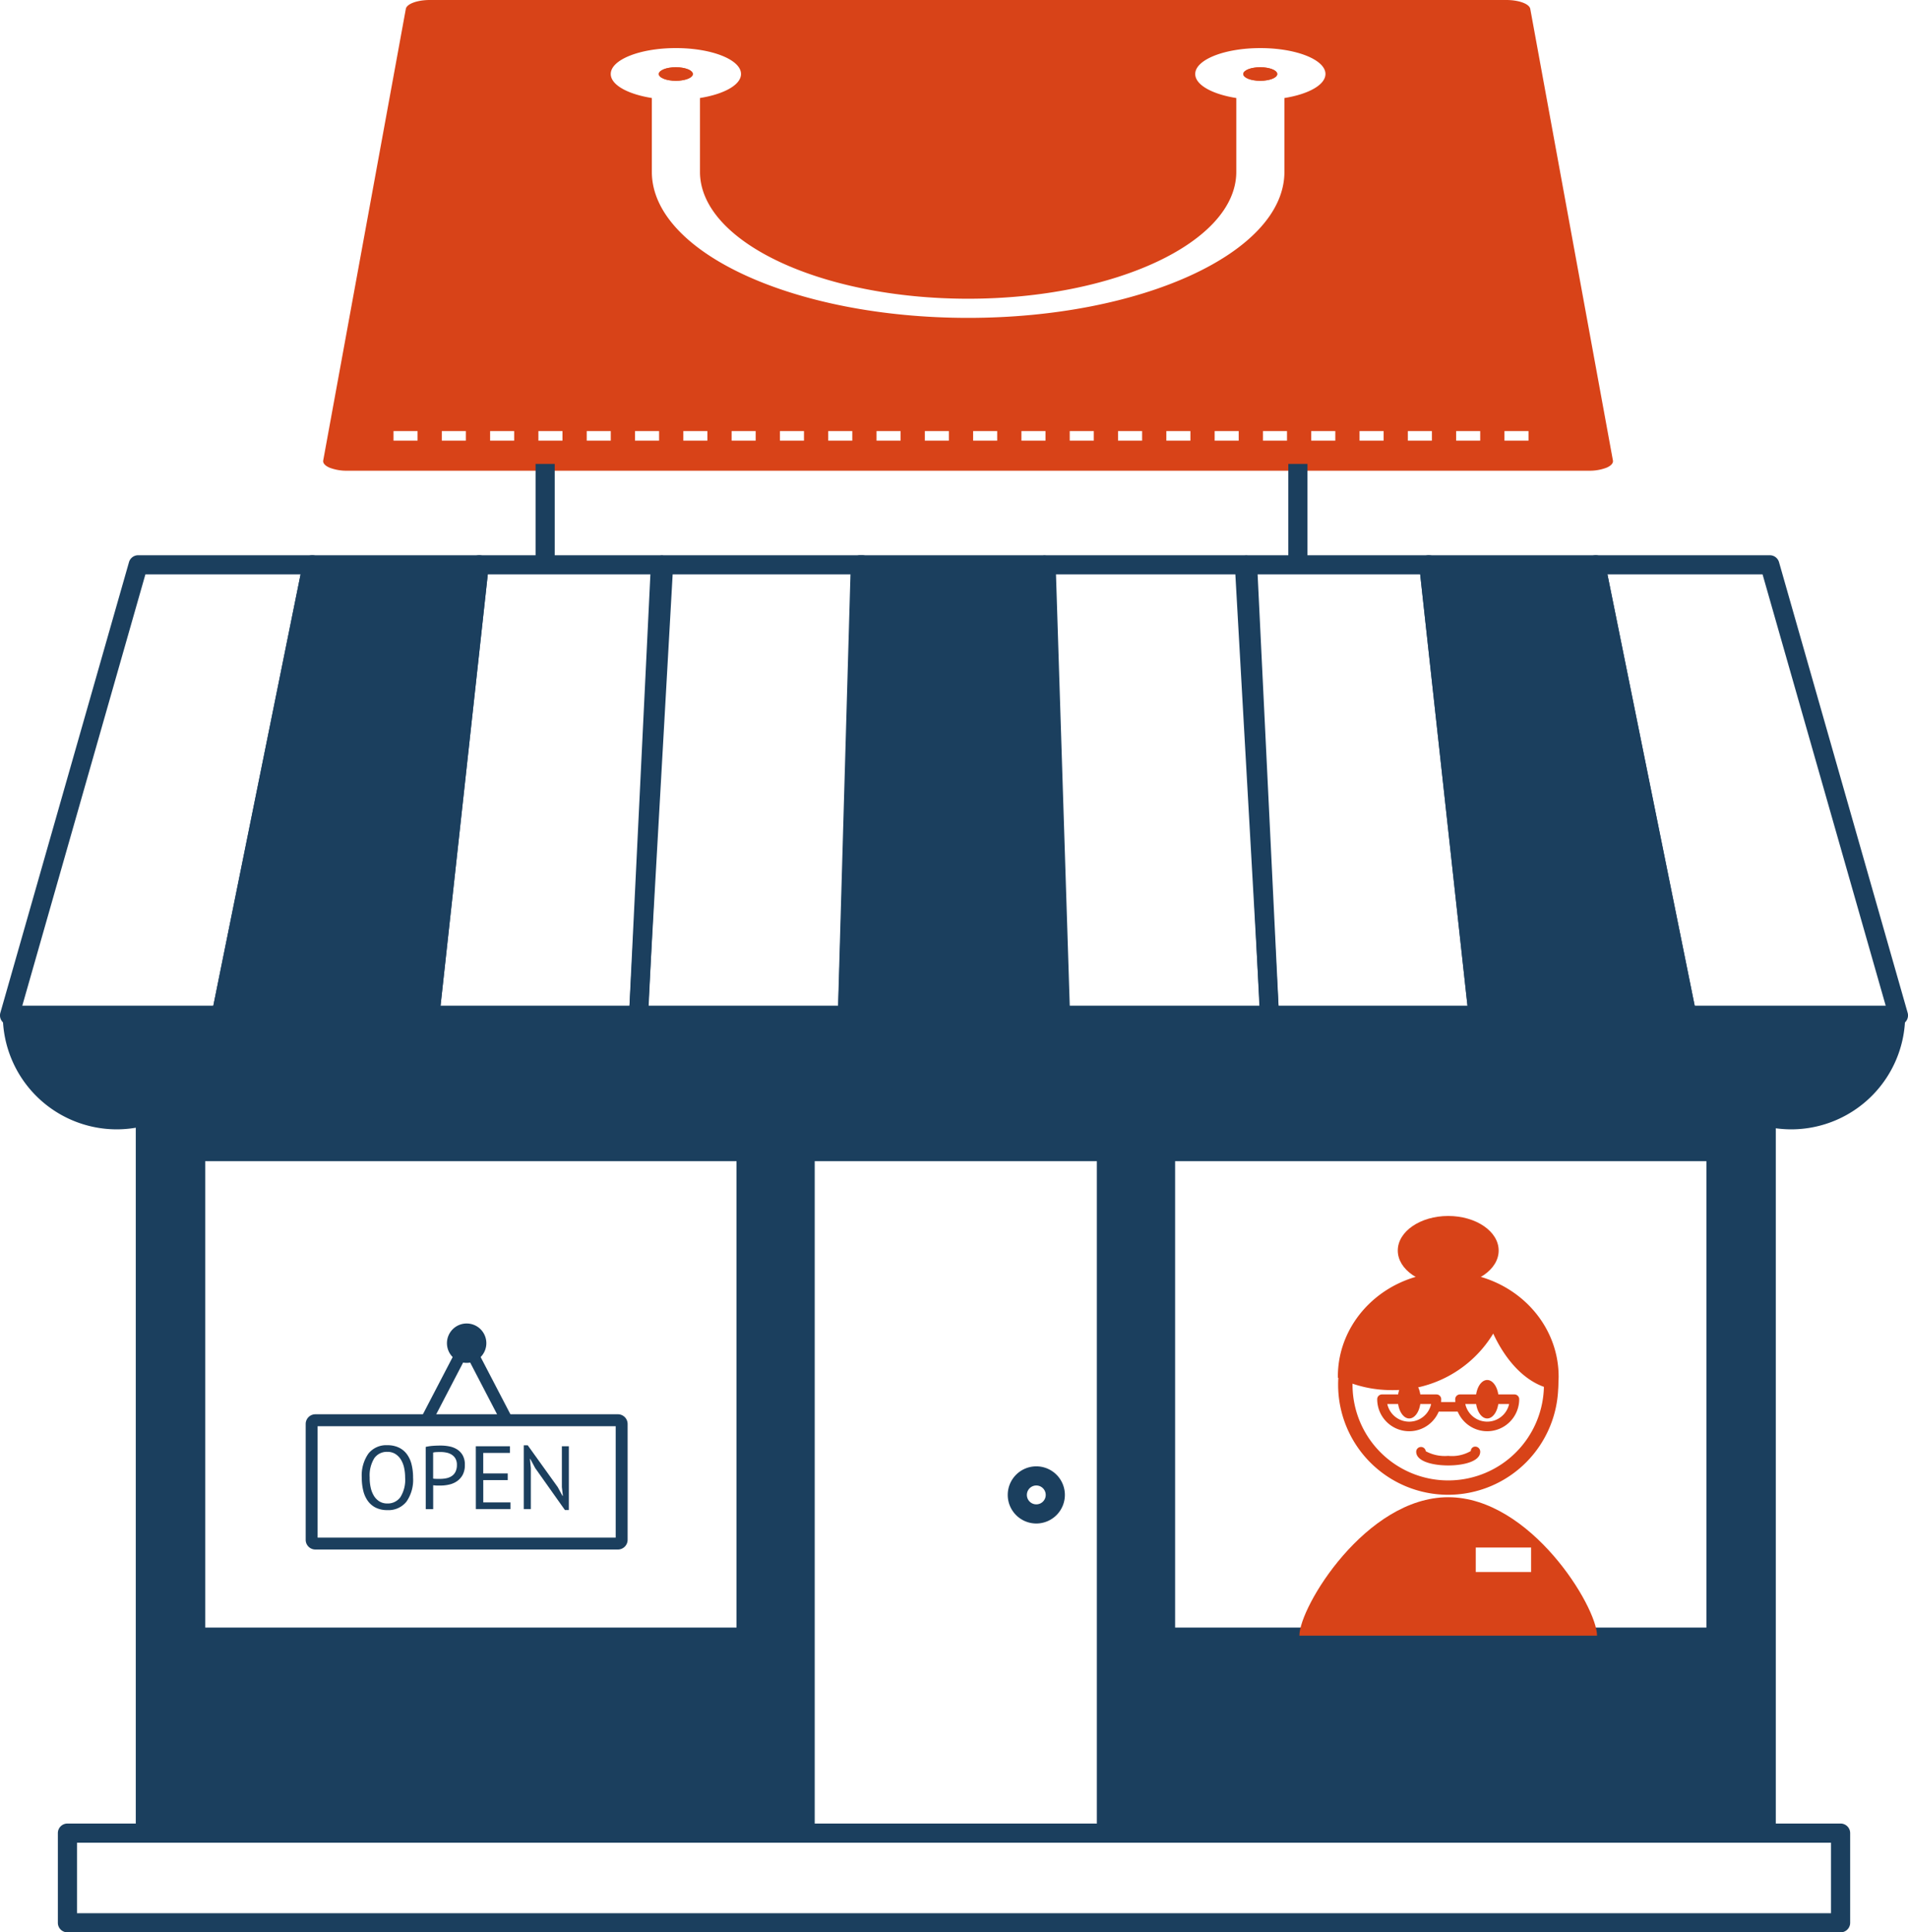 <svg xmlns="http://www.w3.org/2000/svg" width="189.612" height="192" viewBox="0 0 189.612 192">
  <g id="Grupo_145051" data-name="Grupo 145051" transform="translate(-180 -3352)">
    <g id="Grupo_142760" data-name="Grupo 142760" transform="translate(212.114 3352)">
      <g id="Grupo_142759" data-name="Grupo 142759" transform="translate(33.358 6.683)">
        <path id="Trazado_215152" data-name="Trazado 215152" d="M419.2,185.62c-.929,0-1.686.3-1.686.672s.757.671,1.686.671,1.689-.3,1.689-.671S420.135,185.62,419.2,185.62Z" transform="translate(-359.433 -185.62)" fill="#d84318"/>
        <path id="Trazado_215153" data-name="Trazado 215153" d="M359.829,186.292c0-.37-.759-.672-1.691-.672s-1.689.3-1.689.672.757.671,1.689.671S359.829,186.661,359.829,186.292Z" transform="translate(-356.449 -185.62)" fill="#d84318"/>
        <path id="Trazado_215154" data-name="Trazado 215154" d="M356.449,186.292c0-.37.757-.672,1.689-.672s1.691.3,1.691.672-.759.671-1.691.671S356.449,186.661,356.449,186.292Z" transform="translate(-356.449 -185.62)" fill="#d84318"/>
        <path id="Trazado_215155" data-name="Trazado 215155" d="M419.2,186.963c-.929,0-1.686-.3-1.686-.671s.757-.672,1.686-.672,1.689.3,1.689.672S420.135,186.963,419.2,186.963Z" transform="translate(-359.433 -185.62)" fill="#d84318"/>
      </g>
      <path id="Trazado_215156" data-name="Trazado 215156" d="M441.337,179.477c-.091-.5-1.133-.883-2.385-.883H331.978c-1.252,0-2.294.385-2.385.883l-8.21,44.87c-.047.264.183.524.635.717a4.671,4.671,0,0,0,1.752.3H447.164a4.671,4.671,0,0,0,1.752-.3c.453-.193.682-.453.635-.717Zm-110.577,42.9h-2.392v-.951h2.392Zm4.8,0h-2.392v-.951h2.392Zm4.8,0h-2.391v-.951h2.391Zm4.8,0h-2.392v-.951h2.392Zm4.8,0h-2.391v-.951h2.391Zm4.8,0h-2.392v-.951h2.392Zm4.8,0h-2.391v-.951h2.391Zm4.8,0h-2.391v-.951h2.391Zm4.8,0h-2.392v-.951h2.392Zm4.8,0h-2.391v-.951h2.391Zm4.8,0h-2.392v-.951h2.392Zm4.8,0h-2.391v-.951h2.391Zm4.8,0h-2.392v-.951h2.392Zm4.8,0h-2.392v-.951h2.392Zm4.8,0h-2.392v-.951h2.392Zm4.8,0h-2.392v-.951h2.392Zm4.8,0h-2.391v-.951h2.391Zm4.8,0h-2.392v-.951h2.392Zm4.8,0h-2.392v-.951h2.392Zm-.258-34.045v7.422c-.1,7.956-14.2,14.424-31.432,14.424s-31.321-6.468-31.43-14.419v-7.426c-2.387-.38-4.085-1.3-4.085-2.387,0-1.419,2.9-2.574,6.472-2.574s6.474,1.155,6.474,2.574c0,1.081-1.693,2.006-4.078,2.386v7.422c.1,6.9,12.049,12.522,26.647,12.522s26.562-5.619,26.649-12.526v-7.416c-2.387-.38-4.08-1.3-4.08-2.387,0-1.419,2.9-2.574,6.47-2.574s6.472,1.155,6.472,2.574C420.978,187.031,419.285,187.955,416.9,188.335Zm5.057,34.045h-2.392v-.951h2.392Zm4.8,0h-2.392v-.951h2.392Zm4.8,0h-2.391v-.951h2.391Zm4.8,0h-2.392v-.951h2.392Zm4.8,0h-2.391v-.951h2.391Z" transform="translate(-321.377 -178.594)" fill="#d84318"/>
    </g>
    <g id="Grupo_142789" data-name="Grupo 142789" transform="translate(180 3398.093)">
      <g id="Grupo_142761" data-name="Grupo 142761" transform="translate(13.491 54.495)">
        <path id="Trazado_215157" data-name="Trazado 215157" d="M301.8,284.349V365.9h67.471V299.135h28.039V365.9h67.471v-81.55Zm59.7,61.127H308.7V299.135h52.8Zm96.386,0h-52.8V299.135h52.8Z" transform="translate(-301.798 -284.349)" fill="#1b3f5e"/>
      </g>
      <g id="Grupo_142788" data-name="Grupo 142788" transform="translate(0 9.076)">
        <g id="Grupo_142762" data-name="Grupo 142762" transform="translate(0.279 44.77)">
          <path id="Trazado_215158" data-name="Trazado 215158" d="M288.907,284.667a10.372,10.372,0,0,0,20.744,0Z" transform="translate(-287.956 -283.716)" fill="#1b3f5e"/>
          <path id="Trazado_215159" data-name="Trazado 215159" d="M299.229,295.94a11.334,11.334,0,0,1-11.322-11.322.95.95,0,0,1,.951-.951H309.6a.951.951,0,0,1,.951.951A11.335,11.335,0,0,1,299.229,295.94Zm-9.372-10.371a9.422,9.422,0,0,0,18.747,0Z" transform="translate(-287.907 -283.667)" fill="#1b3f5e"/>
        </g>
        <g id="Grupo_142763" data-name="Grupo 142763" transform="translate(21.023 44.77)">
          <path id="Trazado_215160" data-name="Trazado 215160" d="M310.717,284.667a10.371,10.371,0,1,0,20.742,0Z" transform="translate(-309.766 -283.716)" fill="#1b3f5e"/>
          <path id="Trazado_215161" data-name="Trazado 215161" d="M321.039,295.94a11.334,11.334,0,0,1-11.322-11.322.951.951,0,0,1,.951-.951H331.41a.951.951,0,0,1,.951.951A11.334,11.334,0,0,1,321.039,295.94Zm-9.372-10.371a9.42,9.42,0,0,0,18.744,0Z" transform="translate(-309.717 -283.667)" fill="#1b3f5e"/>
        </g>
        <g id="Grupo_142764" data-name="Grupo 142764" transform="translate(62.509 44.77)">
          <path id="Trazado_215162" data-name="Trazado 215162" d="M354.334,284.667a10.372,10.372,0,0,0,20.744,0Z" transform="translate(-353.383 -283.716)" fill="#1b3f5e"/>
          <path id="Trazado_215163" data-name="Trazado 215163" d="M364.655,295.94a11.334,11.334,0,0,1-11.321-11.322.951.951,0,0,1,.951-.951h20.744a.951.951,0,0,1,.951.951A11.336,11.336,0,0,1,364.655,295.94Zm-9.371-10.371a9.421,9.421,0,0,0,18.746,0Z" transform="translate(-353.334 -283.667)" fill="#1b3f5e"/>
        </g>
        <g id="Grupo_142765" data-name="Grupo 142765" transform="translate(83.253 44.77)">
          <path id="Trazado_215164" data-name="Trazado 215164" d="M376.144,284.667a10.371,10.371,0,1,0,20.741,0Z" transform="translate(-375.193 -283.716)" fill="#1b3f5e"/>
          <path id="Trazado_215165" data-name="Trazado 215165" d="M386.464,295.94a11.333,11.333,0,0,1-11.319-11.322.951.951,0,0,1,.951-.951h20.741a.95.95,0,0,1,.951.951A11.335,11.335,0,0,1,386.464,295.94Zm-9.37-10.371a9.421,9.421,0,0,0,18.745,0Z" transform="translate(-375.144 -283.667)" fill="#1b3f5e"/>
        </g>
        <g id="Grupo_142766" data-name="Grupo 142766" transform="translate(41.766 44.77)">
          <path id="Trazado_215166" data-name="Trazado 215166" d="M332.525,284.667a10.372,10.372,0,0,0,20.743,0Z" transform="translate(-331.574 -283.716)" fill="#1b3f5e"/>
          <path id="Trazado_215167" data-name="Trazado 215167" d="M342.848,295.94a11.335,11.335,0,0,1-11.323-11.322.95.95,0,0,1,.951-.951h20.743a.95.95,0,0,1,.951.951A11.334,11.334,0,0,1,342.848,295.94Zm-9.373-10.371a9.421,9.421,0,0,0,18.746,0Z" transform="translate(-331.525 -283.667)" fill="#1b3f5e"/>
        </g>
        <g id="Grupo_142768" data-name="Grupo 142768" transform="translate(21.024)">
          <g id="Grupo_142767" data-name="Grupo 142767">
            <path id="Trazado_215168" data-name="Trazado 215168" d="M336.365,237.6l-4.906,44.77H310.717l9.058-44.77Z" transform="translate(-309.766 -236.646)" fill="#1b3f5e"/>
            <path id="Trazado_215169" data-name="Trazado 215169" d="M331.41,283.269H310.668a.951.951,0,0,1-.932-1.139l9.059-44.77a.95.95,0,0,1,.932-.763h16.59a.95.95,0,0,1,.945,1.055l-4.906,44.771A.951.951,0,0,1,331.41,283.269Zm-19.579-1.9h18.726l4.7-42.868H320.5Z" transform="translate(-309.717 -236.597)" fill="#1b3f5e"/>
          </g>
        </g>
        <g id="Grupo_142770" data-name="Grupo 142770" transform="translate(62.509)">
          <g id="Grupo_142769" data-name="Grupo 142769">
            <path id="Trazado_215170" data-name="Trazado 215170" d="M375.029,283.269H354.285a.952.952,0,0,1-.951-.963l2.447-44.77a.95.95,0,0,1,.951-.94H376.5a.95.95,0,0,1,.949,1l-1.472,44.77A.95.95,0,0,1,375.029,283.269Zm-19.781-1.9h18.88L375.5,238.5H357.671Z" transform="translate(-353.334 -236.597)" fill="#1b3f5e"/>
          </g>
        </g>
        <g id="Grupo_142772" data-name="Grupo 142772" transform="translate(41.766)">
          <g id="Grupo_142771" data-name="Grupo 142771">
            <path id="Trazado_215171" data-name="Trazado 215171" d="M353.219,283.269H332.476a.95.95,0,0,1-.945-1.055l4.906-44.77a.951.951,0,0,1,.945-.847h18.01a.95.95,0,0,1,.95,1l-2.172,44.771A.952.952,0,0,1,353.219,283.269Zm-19.683-1.9h18.777l2.08-42.868h-16.16Z" transform="translate(-331.525 -236.597)" fill="#1b3f5e"/>
          </g>
        </g>
        <g id="Grupo_142774" data-name="Grupo 142774">
          <g id="Grupo_142773" data-name="Grupo 142773">
            <path id="Trazado_215172" data-name="Trazado 215172" d="M309.588,283.269H288.565a.95.95,0,0,1-.915-1.212l12.782-44.771a.95.95,0,0,1,.914-.69h17.3a.952.952,0,0,1,.932,1.139l-9.059,44.77A.95.95,0,0,1,309.588,283.269Zm-19.763-1.9H308.81l8.673-42.868h-15.42Z" transform="translate(-287.614 -236.597)" fill="#1b3f5e"/>
          </g>
        </g>
        <g id="Grupo_142775" data-name="Grupo 142775" transform="translate(166.687 44.77)">
          <path id="Trazado_215173" data-name="Trazado 215173" d="M484.606,284.667a10.371,10.371,0,1,1-20.742,0Z" transform="translate(-462.913 -283.716)" fill="#1b3f5e"/>
          <path id="Trazado_215174" data-name="Trazado 215174" d="M474.185,295.94a11.334,11.334,0,0,1-11.321-11.322.95.95,0,0,1,.951-.951h20.742a.95.95,0,0,1,.951.951A11.335,11.335,0,0,1,474.185,295.94Zm-9.372-10.371a9.421,9.421,0,0,0,18.746,0Z" transform="translate(-462.864 -283.667)" fill="#1b3f5e"/>
        </g>
        <g id="Grupo_142776" data-name="Grupo 142776" transform="translate(145.944 44.77)">
          <path id="Trazado_215175" data-name="Trazado 215175" d="M462.8,284.667a10.371,10.371,0,1,1-20.742,0Z" transform="translate(-441.105 -283.716)" fill="#1b3f5e"/>
          <path id="Trazado_215176" data-name="Trazado 215176" d="M452.376,295.94a11.334,11.334,0,0,1-11.32-11.322.95.95,0,0,1,.951-.951h20.742a.951.951,0,0,1,.951.951A11.335,11.335,0,0,1,452.376,295.94Zm-9.371-10.371a9.421,9.421,0,0,0,18.745,0Z" transform="translate(-441.056 -283.667)" fill="#1b3f5e"/>
        </g>
        <g id="Grupo_142777" data-name="Grupo 142777" transform="translate(104.458 44.77)">
          <path id="Trazado_215177" data-name="Trazado 215177" d="M419.181,284.667a10.372,10.372,0,0,1-20.743,0Z" transform="translate(-397.487 -283.716)" fill="#1b3f5e"/>
          <path id="Trazado_215178" data-name="Trazado 215178" d="M408.759,295.94a11.334,11.334,0,0,1-11.321-11.322.95.95,0,0,1,.951-.951h20.743a.95.95,0,0,1,.951.951A11.335,11.335,0,0,1,408.759,295.94Zm-9.372-10.371a9.422,9.422,0,0,0,18.747,0Z" transform="translate(-397.438 -283.667)" fill="#1b3f5e"/>
        </g>
        <g id="Grupo_142778" data-name="Grupo 142778" transform="translate(125.201 44.77)">
          <path id="Trazado_215179" data-name="Trazado 215179" d="M440.99,284.667a10.372,10.372,0,0,1-20.743,0Z" transform="translate(-419.296 -283.716)" fill="#1b3f5e"/>
          <path id="Trazado_215180" data-name="Trazado 215180" d="M430.567,295.94a11.333,11.333,0,0,1-11.32-11.322.951.951,0,0,1,.951-.951h20.743a.95.95,0,0,1,.951.951A11.336,11.336,0,0,1,430.567,295.94ZM421.2,285.569a9.421,9.421,0,0,0,18.746,0Z" transform="translate(-419.247 -283.667)" fill="#1b3f5e"/>
        </g>
        <g id="Grupo_142780" data-name="Grupo 142780" transform="translate(141.035)">
          <g id="Grupo_142779" data-name="Grupo 142779">
            <path id="Trazado_215181" data-name="Trazado 215181" d="M436.895,237.6l4.909,44.77h20.742l-9.057-44.77Z" transform="translate(-435.944 -236.646)" fill="#1b3f5e"/>
            <path id="Trazado_215182" data-name="Trazado 215182" d="M462.5,283.269H441.755a.951.951,0,0,1-.945-.846L435.9,237.652a.95.95,0,0,1,.945-1.055H453.44a.952.952,0,0,1,.933.763l9.057,44.77a.951.951,0,0,1-.932,1.139Zm-19.89-1.9h18.727L452.662,238.5H437.907Z" transform="translate(-435.895 -236.597)" fill="#1b3f5e"/>
          </g>
        </g>
        <g id="Grupo_142782" data-name="Grupo 142782" transform="translate(102.985)">
          <g id="Grupo_142781" data-name="Grupo 142781">
            <path id="Trazado_215183" data-name="Trazado 215183" d="M419.057,283.269H398.313a.952.952,0,0,1-.95-.9l-1.472-44.77a.951.951,0,0,1,.95-1h19.77a.951.951,0,0,1,.951.94l2.445,44.77a.952.952,0,0,1-.951.963Zm-19.843-1.9h18.88L415.672,238.5H397.846Z" transform="translate(-395.89 -236.597)" fill="#1b3f5e"/>
          </g>
        </g>
        <g id="Grupo_142784" data-name="Grupo 142784" transform="translate(123.029)">
          <g id="Grupo_142783" data-name="Grupo 142783">
            <path id="Trazado_215184" data-name="Trazado 215184" d="M440.83,283.269H420.087a.952.952,0,0,1-.95-.9l-2.172-44.771a.953.953,0,0,1,.95-1h18.007a.952.952,0,0,1,.945.847l4.909,44.77a.951.951,0,0,1-.945,1.055Zm-19.836-1.9h18.775l-4.7-42.868H418.913Z" transform="translate(-416.963 -236.597)" fill="#1b3f5e"/>
          </g>
        </g>
        <g id="Grupo_142786" data-name="Grupo 142786" transform="translate(157.629)">
          <g id="Grupo_142785" data-name="Grupo 142785">
            <path id="Trazado_215185" data-name="Trazado 215185" d="M484.373,283.269H463.35a.952.952,0,0,1-.933-.763l-9.057-44.77a.951.951,0,0,1,.932-1.139h17.3a.952.952,0,0,1,.915.69l12.782,44.771a.951.951,0,0,1-.915,1.212Zm-20.245-1.9h18.985L470.872,238.5H455.455Z" transform="translate(-453.341 -236.597)" fill="#1b3f5e"/>
          </g>
        </g>
        <g id="Grupo_142787" data-name="Grupo 142787" transform="translate(83.253)">
          <path id="Trazado_215186" data-name="Trazado 215186" d="M377.43,237.6H395.6l1.29,44.77H376.144Z" transform="translate(-375.193 -236.646)" fill="#1b3f5e"/>
          <path id="Trazado_215187" data-name="Trazado 215187" d="M396.856,283.269H376.1a.952.952,0,0,1-.951-.978l1.287-44.771a.951.951,0,0,1,.95-.924h18.166a.952.952,0,0,1,.951.924l1.285,44.581a1.018,1.018,0,0,1,.024.217A.95.95,0,0,1,396.856,283.269Zm-19.782-1.9h18.784L394.622,238.5H378.306Z" transform="translate(-375.144 -236.597)" fill="#1b3f5e"/>
        </g>
      </g>
      <rect id="Rectángulo_42193" data-name="Rectángulo 42193" width="1.902" height="9.89" transform="translate(53.224)" fill="#1b3f5e"/>
      <rect id="Rectángulo_42194" data-name="Rectángulo 42194" width="1.902" height="9.89" transform="translate(128.03)" fill="#1b3f5e"/>
    </g>
    <path id="Trazado_215188" data-name="Trazado 215188" d="M470.821,379.9H294.609a.95.95,0,0,1-.951-.951V370.04a.95.95,0,0,1,.951-.951H470.821a.95.95,0,0,1,.951.951v8.911A.95.95,0,0,1,470.821,379.9ZM295.56,378H469.87v-7.009H295.56Z" transform="translate(-107.908 3164.098)" fill="#1b3f5e"/>
    <path id="Trazado_215189" data-name="Trazado 215189" d="M395.744,337.453a2.839,2.839,0,1,1,2.838-2.839A2.842,2.842,0,0,1,395.744,337.453Zm0-3.776a.937.937,0,1,0,.936.937A.938.938,0,0,0,395.744,333.677Z" transform="translate(-112.758 3165.921)" fill="#1b3f5e"/>
    <g id="Grupo_142790" data-name="Grupo 142790" transform="translate(210.378 3483.502)">
      <path id="Trazado_215190" data-name="Trazado 215190" d="M350.581,339.774H320.516a.964.964,0,0,1-.964-.963V327.3a.964.964,0,0,1,.964-.964h30.065a.965.965,0,0,1,.964.964V338.81A.965.965,0,0,1,350.581,339.774Zm-29.845-1.184H350.36V327.524H320.736Z" transform="translate(-319.552 -317.316)" fill="#1b3f5e"/>
      <path id="Trazado_215191" data-name="Trazado 215191" d="M340.053,326.952a.593.593,0,0,1-.53-.314l-3.385-6.508-3.385,6.508a.6.6,0,0,1-.794.254.559.559,0,0,1-.264-.764l3.914-7.524a.63.63,0,0,1,1.06,0l3.914,7.524a.559.559,0,0,1-.265.764A.6.6,0,0,1,340.053,326.952Z" transform="translate(-320.142 -316.923)" fill="#1b3f5e"/>
      <path id="Trazado_215192" data-name="Trazado 215192" d="M338.226,318.809a1.957,1.957,0,1,1-1.956-1.957A1.956,1.956,0,0,1,338.226,318.809Z" transform="translate(-320.273 -316.852)" fill="#1b3f5e"/>
    </g>
    <g id="Grupo_142803" data-name="Grupo 142803" transform="translate(309.129 3472.819)">
      <g id="Grupo_142796" data-name="Grupo 142796" transform="translate(3.824 5.589)">
        <g id="Grupo_142791" data-name="Grupo 142791" transform="translate(0.029 0.238)">
          <path id="Trazado_215193" data-name="Trazado 215193" d="M438.364,333.621A10.938,10.938,0,1,1,449.3,322.683,10.951,10.951,0,0,1,438.364,333.621Zm0-20.448a9.511,9.511,0,1,0,9.512,9.51A9.522,9.522,0,0,0,438.364,313.173Z" transform="translate(-427.426 -311.746)" fill="#d84318"/>
        </g>
        <g id="Grupo_142792" data-name="Grupo 142792">
          <path id="Trazado_215194" data-name="Trazado 215194" d="M438.364,311.5c-6.058,0-10.968,4.643-10.968,10.37,0,.035.006.068.006.1a12.059,12.059,0,0,0,5.334,1.239,11.671,11.671,0,0,0,10.1-5.617c1.5,3.223,3.8,5.366,6.4,5.594a10.068,10.068,0,0,0,.1-1.317C449.33,316.139,444.419,311.5,438.364,311.5Z" transform="translate(-427.396 -311.496)" fill="#d84318"/>
        </g>
        <g id="Grupo_142795" data-name="Grupo 142795" transform="translate(5.954 10.707)">
          <g id="Grupo_142793" data-name="Grupo 142793">
            <path id="Trazado_215195" data-name="Trazado 215195" d="M435.93,324.665c0,1.058-.509,1.912-1.137,1.912s-1.138-.854-1.138-1.912.509-1.912,1.138-1.912S435.93,323.609,435.93,324.665Z" transform="translate(-433.656 -322.753)" fill="#d84318"/>
          </g>
          <g id="Grupo_142794" data-name="Grupo 142794" transform="translate(7.752)">
            <path id="Trazado_215196" data-name="Trazado 215196" d="M444.08,324.665c0,1.058-.51,1.912-1.138,1.912s-1.137-.854-1.137-1.912.509-1.912,1.137-1.912S444.08,323.609,444.08,324.665Z" transform="translate(-441.806 -322.753)" fill="#d84318"/>
          </g>
        </g>
      </g>
      <g id="Grupo_142797" data-name="Grupo 142797" transform="translate(9.778)">
        <path id="Trazado_215197" data-name="Trazado 215197" d="M443.682,309.055c0,1.9-2.245,3.434-5.013,3.434s-5.012-1.537-5.012-3.434,2.244-3.435,5.012-3.435S443.682,307.158,443.682,309.055Z" transform="translate(-433.656 -305.62)" fill="#d84318"/>
      </g>
      <g id="Grupo_142798" data-name="Grupo 142798" transform="translate(15.486 17.732)">
        <path id="Trazado_215198" data-name="Trazado 215198" d="M442.838,327.919a3.184,3.184,0,0,1-3.18-3.181.475.475,0,0,1,.476-.476h5.408a.476.476,0,0,1,.476.476A3.184,3.184,0,0,1,442.838,327.919Zm-2.178-2.705a2.229,2.229,0,0,0,4.355,0Z" transform="translate(-439.658 -324.263)" fill="#d84318"/>
      </g>
      <g id="Grupo_142799" data-name="Grupo 142799" transform="translate(7.734 17.732)">
        <path id="Trazado_215199" data-name="Trazado 215199" d="M434.689,327.919a3.184,3.184,0,0,1-3.182-3.181.476.476,0,0,1,.476-.476h5.41a.476.476,0,0,1,.476.476A3.184,3.184,0,0,1,434.689,327.919Zm-2.179-2.705a2.229,2.229,0,0,0,4.356,0Z" transform="translate(-431.507 -324.263)" fill="#d84318"/>
      </g>
      <g id="Grupo_142800" data-name="Grupo 142800" transform="translate(11.61 22.916)">
        <path id="Trazado_215200" data-name="Trazado 215200" d="M438.763,331.584c-1.583,0-3.18-.42-3.18-1.357a.475.475,0,0,1,.947-.057,3.955,3.955,0,0,0,2.232.463,3.722,3.722,0,0,0,2.248-.482.437.437,0,0,1,.467-.438.5.5,0,0,1,.466.514C441.943,331.164,440.345,331.584,438.763,331.584Z" transform="translate(-435.583 -329.713)" fill="#d84318"/>
      </g>
      <g id="Grupo_142801" data-name="Grupo 142801" transform="translate(13.144 18.487)">
        <path id="Trazado_215201" data-name="Trazado 215201" d="M440.013,326.008h-2.343a.476.476,0,1,1,0-.951h2.343a.476.476,0,1,1,0,.951Z" transform="translate(-437.195 -325.057)" fill="#d84318"/>
      </g>
      <g id="Grupo_142802" data-name="Grupo 142802" transform="translate(0 27.94)">
        <path id="Trazado_215202" data-name="Trazado 215202" d="M438.166,335c-8.168,0-14.79,10.887-14.79,13.755h29.581C452.957,345.882,446.335,335,438.166,335Zm8.238,7.43h-5.5v-2.432h5.5Z" transform="translate(-423.376 -334.995)" fill="#d84318"/>
      </g>
    </g>
    <g id="Grupo_142812" data-name="Grupo 142812" transform="translate(215.952 3495.596)">
      <g id="Grupo_142811" data-name="Grupo 142811">
        <g id="Grupo_142810" data-name="Grupo 142810">
          <g id="Grupo_142809" data-name="Grupo 142809">
            <g id="Grupo_142808" data-name="Grupo 142808">
              <g id="Grupo_142807" data-name="Grupo 142807">
                <g id="Grupo_142806" data-name="Grupo 142806">
                  <g id="Grupo_142805" data-name="Grupo 142805">
                    <path id="Trazado_215203" data-name="Trazado 215203" d="M325.412,332.791a3.772,3.772,0,0,1,.66-2.391,2.256,2.256,0,0,1,1.879-.833,2.6,2.6,0,0,1,1.14.232,2.134,2.134,0,0,1,.8.654,2.866,2.866,0,0,1,.468,1.016,5.343,5.343,0,0,1,.151,1.322,3.761,3.761,0,0,1-.664,2.392,2.278,2.278,0,0,1-1.893.833,2.558,2.558,0,0,1-1.127-.231,2.147,2.147,0,0,1-.793-.655,2.866,2.866,0,0,1-.467-1.016A5.345,5.345,0,0,1,325.412,332.791Zm.785,0a4.5,4.5,0,0,0,.1.98,2.64,2.64,0,0,0,.316.816,1.691,1.691,0,0,0,.548.561,1.458,1.458,0,0,0,.788.208,1.538,1.538,0,0,0,1.3-.628,3.232,3.232,0,0,0,.472-1.937,4.6,4.6,0,0,0-.1-.975,2.6,2.6,0,0,0-.321-.82,1.722,1.722,0,0,0-.553-.561,1.466,1.466,0,0,0-.8-.209,1.518,1.518,0,0,0-1.288.628A3.257,3.257,0,0,0,326.2,332.791Z" transform="translate(-325.412 -329.567)" fill="#1b3f5e"/>
                    <path id="Trazado_215204" data-name="Trazado 215204" d="M332.091,329.738a4.628,4.628,0,0,1,.73-.108c.261-.018.519-.026.774-.026a4.41,4.41,0,0,1,.833.08,2.261,2.261,0,0,1,.77.293,1.671,1.671,0,0,1,.566.588,1.876,1.876,0,0,1,.218.954,2.055,2.055,0,0,1-.2.963,1.805,1.805,0,0,1-.543.636,2.2,2.2,0,0,1-.775.352,3.771,3.771,0,0,1-.9.107h-.147c-.068,0-.14,0-.213,0s-.147-.008-.219-.013a1.491,1.491,0,0,1-.151-.018v2.37h-.739Zm1.523.507c-.154,0-.3,0-.445.009a1.5,1.5,0,0,0-.339.045v2.583a.455.455,0,0,0,.143.022l.2.01c.071,0,.14,0,.205,0h.142a3.136,3.136,0,0,0,.6-.057,1.564,1.564,0,0,0,.538-.209,1.109,1.109,0,0,0,.388-.428,1.492,1.492,0,0,0,.146-.7,1.225,1.225,0,0,0-.138-.61,1.1,1.1,0,0,0-.365-.392,1.527,1.527,0,0,0-.513-.21A2.693,2.693,0,0,0,333.614,330.245Z" transform="translate(-325.738 -329.569)" fill="#1b3f5e"/>
                    <path id="Trazado_215205" data-name="Trazado 215205" d="M337.326,329.679h3.394v.659h-2.655v2.04H340.5v.659h-2.432v2.218h2.7v.66h-3.438Z" transform="translate(-325.994 -329.572)" fill="#1b3f5e"/>
                    <path id="Trazado_215206" data-name="Trazado 215206" d="M343.468,331.829l-.481-.9h-.035l.089.9v4.081h-.7v-6.335h.392l2.985,4.16.463.856h.045l-.1-.856v-4.062h.694v6.334h-.392Z" transform="translate(-326.24 -329.567)" fill="#1b3f5e"/>
                  </g>
                </g>
              </g>
            </g>
          </g>
        </g>
      </g>
    </g>
  </g>
</svg>
